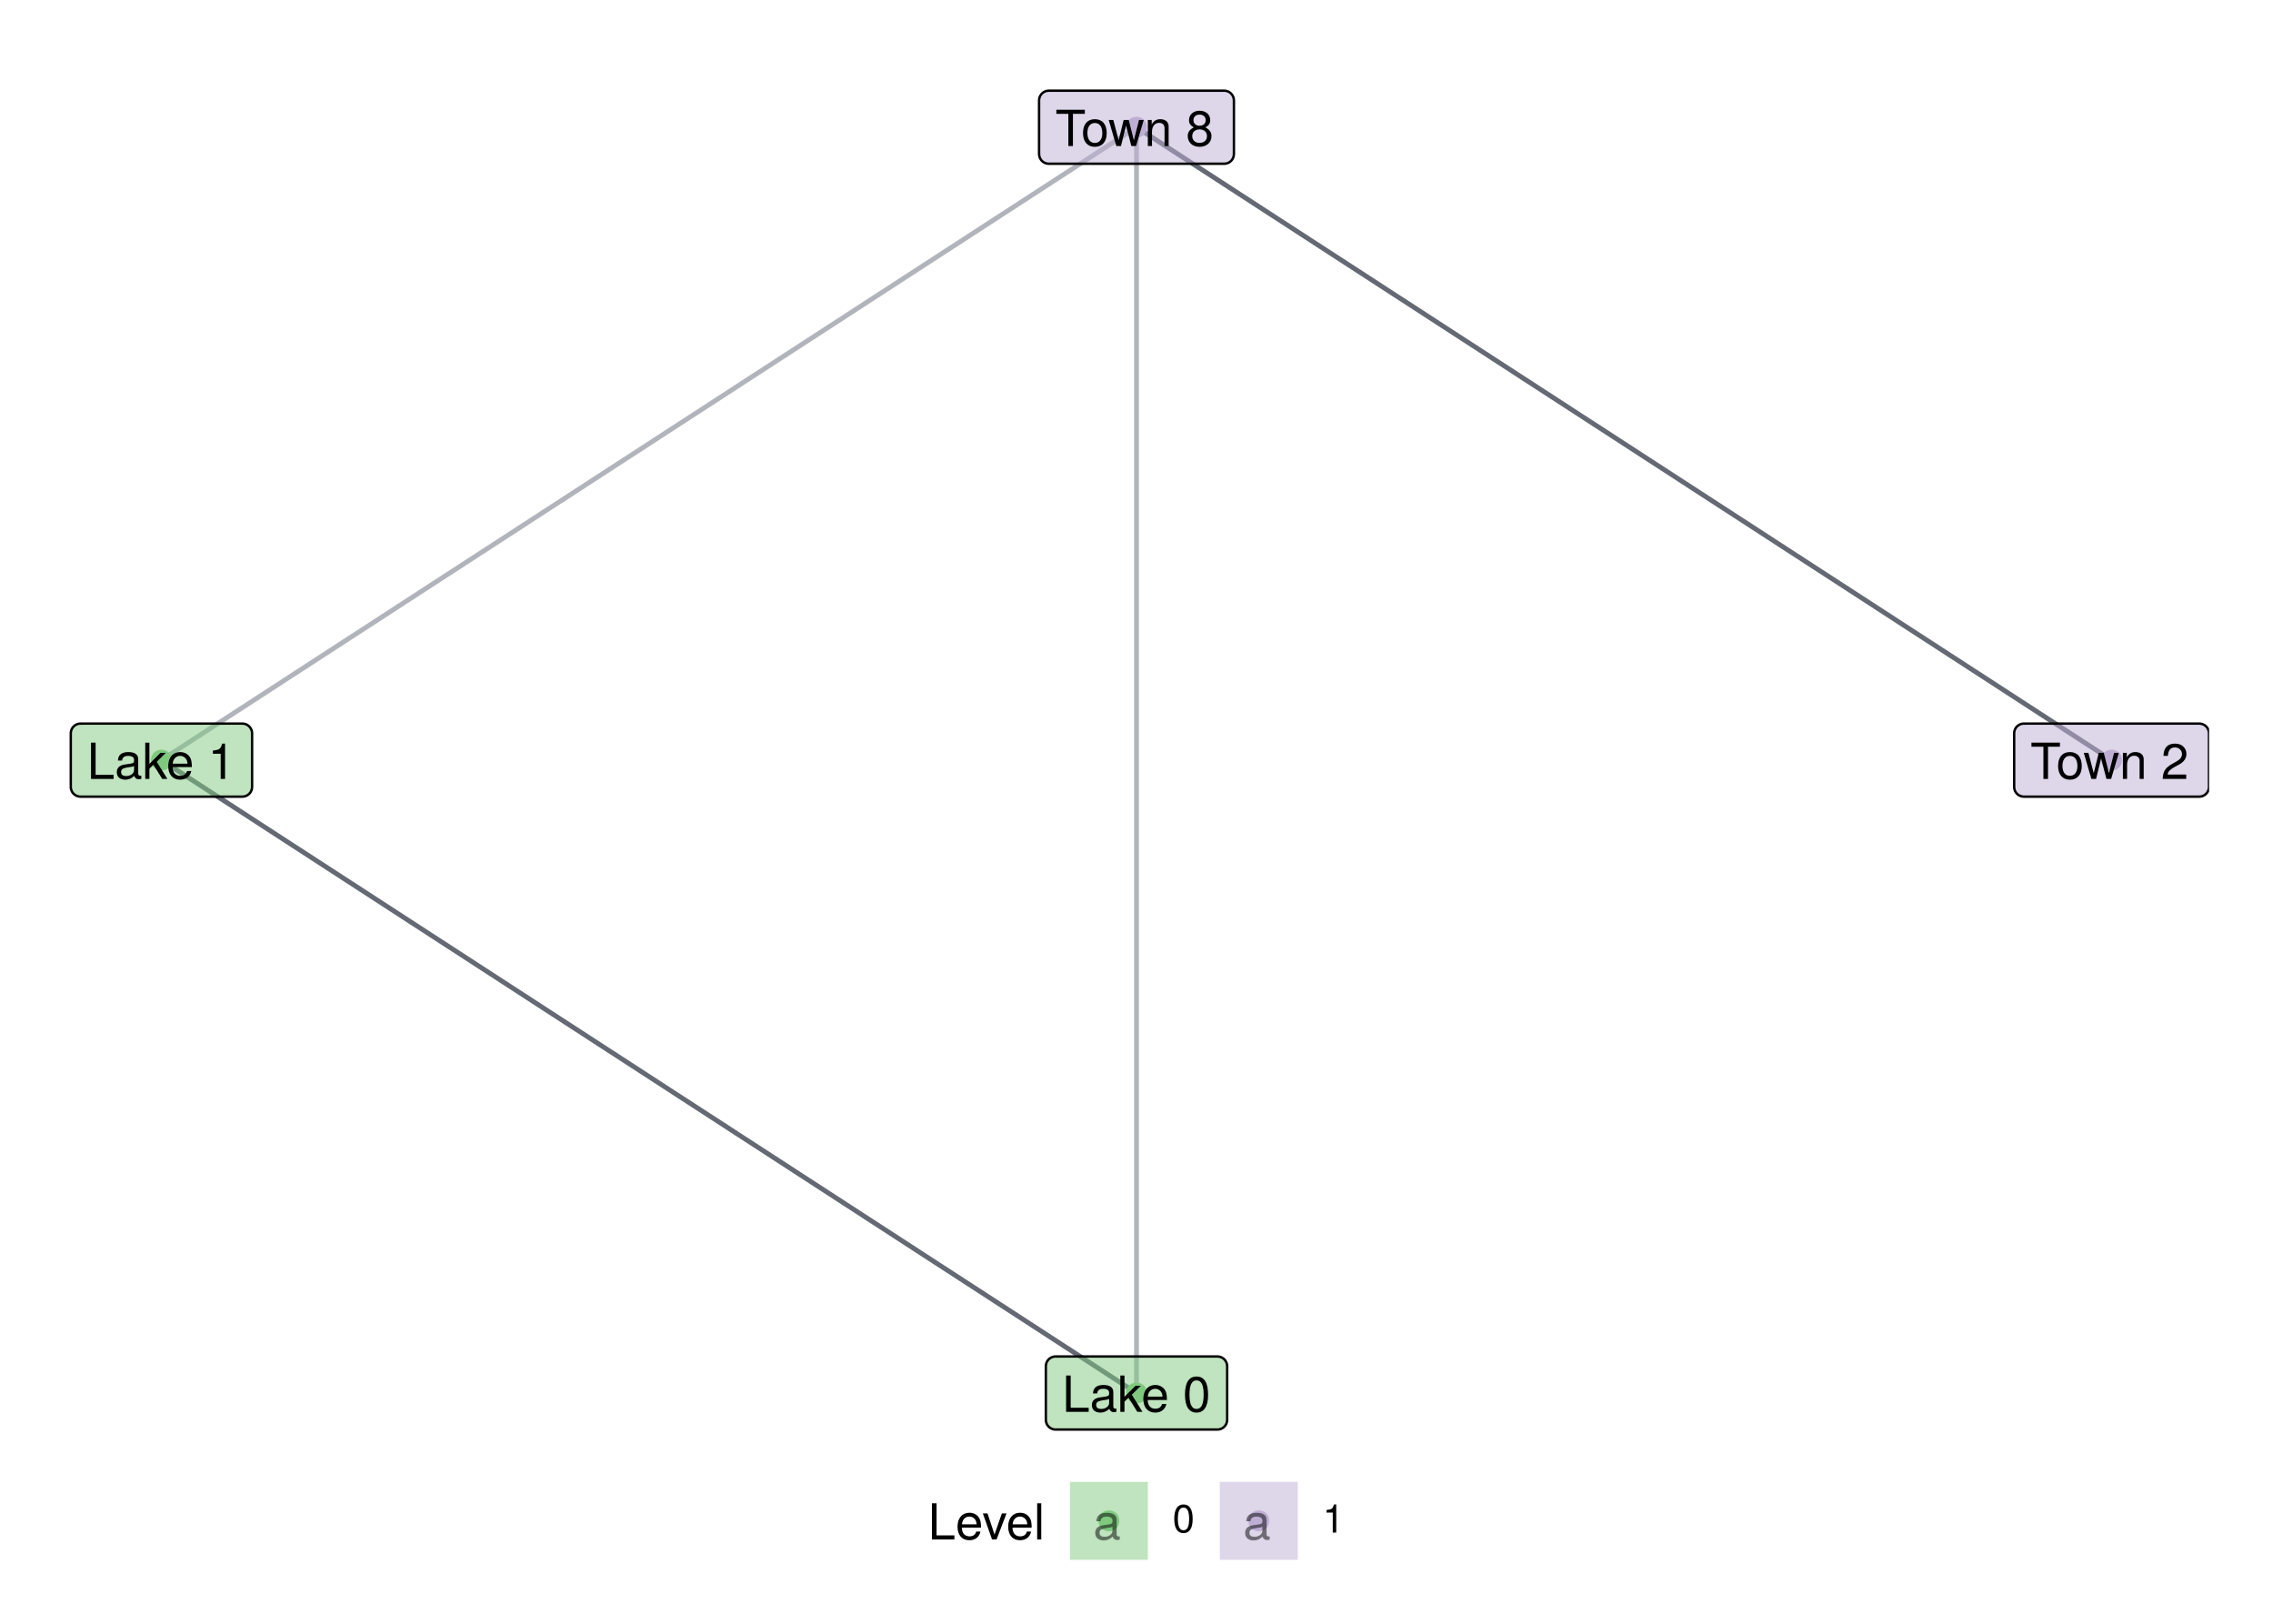 <?xml version="1.0" encoding="UTF-8"?>
<svg xmlns="http://www.w3.org/2000/svg" xmlns:xlink="http://www.w3.org/1999/xlink" width="504pt" height="360pt" viewBox="0 0 504 360" version="1.1">
<defs>
<g>
<symbol overflow="visible" id="glyph0-0">
<path style="stroke:none;" d=""/>
</symbol>
<symbol overflow="visible" id="glyph0-1">
<path style="stroke:none;" d="M 5.891 0 L 5.891 -0.906 L 1.906 -0.906 L 1.906 -8.047 L 0.891 -8.047 L 0.891 0 Z M 5.891 0 "/>
</symbol>
<symbol overflow="visible" id="glyph0-2">
<path style="stroke:none;" d="M 5.906 -0.016 L 5.906 -0.719 C 5.812 -0.703 5.766 -0.703 5.719 -0.703 C 5.391 -0.703 5.219 -0.859 5.219 -1.156 L 5.219 -4.375 C 5.219 -5.406 4.469 -5.953 3.031 -5.953 C 1.641 -5.953 0.766 -5.406 0.719 -4.078 L 1.641 -4.078 C 1.719 -4.781 2.141 -5.109 3 -5.109 C 3.828 -5.109 4.297 -4.797 4.297 -4.234 L 4.297 -4 C 4.297 -3.609 4.062 -3.453 3.344 -3.359 C 2.031 -3.188 1.828 -3.141 1.484 -3 C 0.812 -2.734 0.469 -2.203 0.469 -1.5 C 0.469 -0.453 1.188 0.172 2.359 0.172 C 3.109 0.172 3.828 -0.141 4.328 -0.688 C 4.438 -0.25 4.828 0.078 5.281 0.078 C 5.469 0.078 5.609 0.062 5.906 -0.016 Z M 4.297 -2 C 4.297 -1.172 3.453 -0.641 2.562 -0.641 C 1.844 -0.641 1.422 -0.891 1.422 -1.531 C 1.422 -2.125 1.828 -2.391 2.812 -2.547 C 3.797 -2.672 3.984 -2.719 4.297 -2.859 Z M 4.297 -2 "/>
</symbol>
<symbol overflow="visible" id="glyph0-3">
<path style="stroke:none;" d="M 5.547 0 L 3.188 -3.797 L 5.188 -5.781 L 4.016 -5.781 L 1.562 -3.344 L 1.562 -8.047 L 0.641 -8.047 L 0.641 0 L 1.562 0 L 1.562 -2.25 L 2.453 -3.141 L 4.406 0 Z M 5.547 0 "/>
</symbol>
<symbol overflow="visible" id="glyph0-4">
<path style="stroke:none;" d="M 5.672 -2.625 C 5.672 -3.469 5.594 -4 5.438 -4.438 C 5.062 -5.375 4.172 -5.953 3.094 -5.953 C 1.484 -5.953 0.438 -4.766 0.438 -2.859 C 0.438 -0.969 1.453 0.172 3.078 0.172 C 4.391 0.172 5.312 -0.578 5.547 -1.75 L 4.625 -1.75 C 4.359 -1 3.844 -0.688 3.109 -0.688 C 2.141 -0.688 1.422 -1.297 1.406 -2.625 Z M 4.688 -3.453 C 4.688 -3.453 4.688 -3.406 4.672 -3.375 L 1.422 -3.375 C 1.5 -4.406 2.156 -5.109 3.078 -5.109 C 3.984 -5.109 4.688 -4.359 4.688 -3.453 Z M 4.688 -3.453 "/>
</symbol>
<symbol overflow="visible" id="glyph0-5">
<path style="stroke:none;" d=""/>
</symbol>
<symbol overflow="visible" id="glyph0-6">
<path style="stroke:none;" d="M 5.594 -3.766 C 5.594 -6.484 4.734 -7.828 3.031 -7.828 C 1.344 -7.828 0.469 -6.469 0.469 -3.828 C 0.469 -1.188 1.359 0.172 3.031 0.172 C 4.688 0.172 5.594 -1.188 5.594 -3.766 Z M 4.609 -3.859 C 4.609 -1.641 4.094 -0.641 3.016 -0.641 C 1.984 -0.641 1.469 -1.672 1.469 -3.828 C 1.469 -5.969 1.984 -6.969 3.031 -6.969 C 4.094 -6.969 4.609 -5.953 4.609 -3.859 Z M 4.609 -3.859 "/>
</symbol>
<symbol overflow="visible" id="glyph0-7">
<path style="stroke:none;" d="M 3.828 0 L 3.828 -7.828 L 3.188 -7.828 C 2.844 -6.625 2.625 -6.469 1.125 -6.281 L 1.125 -5.578 L 2.859 -5.578 L 2.859 0 Z M 3.828 0 "/>
</symbol>
<symbol overflow="visible" id="glyph0-8">
<path style="stroke:none;" d="M 6.547 -7.141 L 6.547 -8.047 L 0.234 -8.047 L 0.234 -7.141 L 2.891 -7.141 L 2.891 0 L 3.906 0 L 3.906 -7.141 Z M 6.547 -7.141 "/>
</symbol>
<symbol overflow="visible" id="glyph0-9">
<path style="stroke:none;" d="M 5.641 -2.844 C 5.641 -4.844 4.672 -5.953 3 -5.953 C 1.375 -5.953 0.391 -4.844 0.391 -2.891 C 0.391 -0.953 1.375 0.172 3.016 0.172 C 4.641 0.172 5.641 -0.953 5.641 -2.844 Z M 4.672 -2.859 C 4.672 -1.5 4.031 -0.688 3.016 -0.688 C 1.984 -0.688 1.359 -1.484 1.359 -2.891 C 1.359 -4.281 1.984 -5.109 3.016 -5.109 C 4.047 -5.109 4.672 -4.297 4.672 -2.859 Z M 4.672 -2.859 "/>
</symbol>
<symbol overflow="visible" id="glyph0-10">
<path style="stroke:none;" d="M 7.828 -5.781 L 6.781 -5.781 L 5.641 -1.281 L 4.5 -5.781 L 3.375 -5.781 L 2.266 -1.281 L 1.078 -5.781 L 0.062 -5.781 L 1.75 0 L 2.781 0 L 3.906 -4.547 L 5.078 0 L 6.125 0 Z M 7.828 -5.781 "/>
</symbol>
<symbol overflow="visible" id="glyph0-11">
<path style="stroke:none;" d="M 5.375 0 L 5.375 -4.375 C 5.375 -5.328 4.656 -5.953 3.547 -5.953 C 2.688 -5.953 2.125 -5.625 1.625 -4.812 L 1.625 -5.781 L 0.766 -5.781 L 0.766 0 L 1.688 0 L 1.688 -3.188 C 1.688 -4.375 2.328 -5.141 3.266 -5.141 C 4 -5.141 4.469 -4.703 4.469 -4.016 L 4.469 0 Z M 5.375 0 "/>
</symbol>
<symbol overflow="visible" id="glyph0-12">
<path style="stroke:none;" d="M 5.641 -5.531 C 5.641 -6.859 4.625 -7.828 3.141 -7.828 C 1.531 -7.828 0.609 -7.016 0.547 -5.109 L 1.531 -5.109 C 1.609 -6.422 2.141 -6.984 3.109 -6.984 C 3.984 -6.984 4.656 -6.359 4.656 -5.516 C 4.656 -4.891 4.281 -4.359 3.594 -3.969 L 2.578 -3.391 C 0.938 -2.469 0.469 -1.719 0.375 0 L 5.594 0 L 5.594 -0.969 L 1.469 -0.969 C 1.562 -1.609 1.922 -2.016 2.891 -2.578 L 3.984 -3.172 C 5.078 -3.75 5.641 -4.578 5.641 -5.531 Z M 5.641 -5.531 "/>
</symbol>
<symbol overflow="visible" id="glyph0-13">
<path style="stroke:none;" d="M 5.672 -2.203 C 5.672 -3.078 5.219 -3.688 4.312 -4.125 C 5.125 -4.609 5.391 -5 5.391 -5.75 C 5.391 -6.969 4.438 -7.828 3.031 -7.828 C 1.656 -7.828 0.688 -6.969 0.688 -5.75 C 0.688 -5.016 0.953 -4.625 1.75 -4.125 C 0.844 -3.688 0.406 -3.078 0.406 -2.219 C 0.406 -0.781 1.484 0.172 3.031 0.172 C 4.578 0.172 5.672 -0.781 5.672 -2.203 Z M 4.391 -5.719 C 4.391 -5 3.859 -4.5 3.031 -4.5 C 2.219 -4.5 1.672 -5 1.672 -5.734 C 1.672 -6.484 2.219 -6.969 3.031 -6.969 C 3.859 -6.969 4.391 -6.484 4.391 -5.719 Z M 4.672 -2.203 C 4.672 -1.266 4.016 -0.703 3.016 -0.703 C 2.062 -0.703 1.406 -1.281 1.406 -2.203 C 1.406 -3.109 2.062 -3.688 3.031 -3.688 C 4.016 -3.688 4.672 -3.109 4.672 -2.203 Z M 4.672 -2.203 "/>
</symbol>
<symbol overflow="visible" id="glyph1-0">
<path style="stroke:none;" d=""/>
</symbol>
<symbol overflow="visible" id="glyph1-1">
<path style="stroke:none;" d="M 5.859 0 L 5.859 -0.906 L 1.906 -0.906 L 1.906 -8.016 L 0.875 -8.016 L 0.875 0 Z M 5.859 0 "/>
</symbol>
<symbol overflow="visible" id="glyph1-2">
<path style="stroke:none;" d="M 5.641 -2.625 C 5.641 -3.453 5.578 -3.984 5.406 -4.406 C 5.031 -5.359 4.156 -5.922 3.078 -5.922 C 1.469 -5.922 0.438 -4.734 0.438 -2.844 C 0.438 -0.953 1.438 0.172 3.062 0.172 C 4.375 0.172 5.297 -0.578 5.516 -1.75 L 4.594 -1.75 C 4.344 -0.984 3.828 -0.688 3.094 -0.688 C 2.141 -0.688 1.422 -1.297 1.391 -2.625 Z M 4.656 -3.438 C 4.656 -3.438 4.656 -3.391 4.656 -3.359 L 1.422 -3.359 C 1.5 -4.391 2.141 -5.078 3.062 -5.078 C 3.969 -5.078 4.656 -4.328 4.656 -3.438 Z M 4.656 -3.438 "/>
</symbol>
<symbol overflow="visible" id="glyph1-3">
<path style="stroke:none;" d="M 5.344 -5.766 L 4.312 -5.766 L 2.688 -1.094 L 1.141 -5.766 L 0.109 -5.766 L 2.141 0 L 3.141 0 Z M 5.344 -5.766 "/>
</symbol>
<symbol overflow="visible" id="glyph1-4">
<path style="stroke:none;" d="M 1.656 0 L 1.656 -8.016 L 0.75 -8.016 L 0.75 0 Z M 1.656 0 "/>
</symbol>
<symbol overflow="visible" id="glyph2-0">
<path style="stroke:none;" d=""/>
</symbol>
<symbol overflow="visible" id="glyph2-1">
<path style="stroke:none;" d="M 4.453 -3 C 4.453 -5.156 3.781 -6.234 2.422 -6.234 C 1.078 -6.234 0.375 -5.141 0.375 -3.047 C 0.375 -0.953 1.078 0.125 2.422 0.125 C 3.734 0.125 4.453 -0.953 4.453 -3 Z M 3.672 -3.062 C 3.672 -1.297 3.266 -0.516 2.406 -0.516 C 1.578 -0.516 1.172 -1.344 1.172 -3.047 C 1.172 -4.75 1.578 -5.547 2.422 -5.547 C 3.25 -5.547 3.672 -4.734 3.672 -3.062 Z M 3.672 -3.062 "/>
</symbol>
<symbol overflow="visible" id="glyph2-2">
<path style="stroke:none;" d="M 3.047 0 L 3.047 -6.234 L 2.547 -6.234 C 2.266 -5.281 2.094 -5.141 0.891 -5 L 0.891 -4.438 L 2.281 -4.438 L 2.281 0 Z M 3.047 0 "/>
</symbol>
</g>
<clipPath id="clip1">
  <path d="M 446 160 L 489.824 160 L 489.824 177 L 446 177 Z M 446 160 "/>
</clipPath>
</defs>
<g id="surface51">
<rect x="0" y="0" width="504" height="360" style="fill:rgb(100%,100%,100%);fill-opacity:1;stroke:none;"/>
<path style="fill:none;stroke-width:1.067;stroke-linecap:butt;stroke-linejoin:round;stroke:rgb(39.216%,41.176%,45.098%);stroke-opacity:1;stroke-miterlimit:1;" d="M 252 308.844 L 249.816 307.43 L 238.898 300.34 L 236.711 298.926 L 223.609 290.418 L 221.426 289.004 L 210.508 281.914 L 208.32 280.496 L 206.137 279.082 L 195.219 271.992 L 193.035 270.578 L 184.301 264.906 L 182.113 263.488 L 179.93 262.07 L 177.746 260.656 L 166.828 253.566 L 164.645 252.152 L 155.91 246.48 L 153.723 245.062 L 151.539 243.645 L 149.355 242.23 L 136.254 233.723 L 134.07 232.309 L 127.52 228.055 L 125.332 226.637 L 123.148 225.219 L 120.965 223.805 L 107.863 215.297 L 105.68 213.883 L 99.129 209.629 L 96.941 208.211 L 94.758 206.793 L 92.574 205.379 L 79.473 196.871 L 77.289 195.457 L 72.922 192.621 L 70.734 191.203 L 66.367 188.367 L 64.184 186.953 L 51.082 178.445 L 48.898 177.031 L 44.531 174.195 L 42.344 172.777 L 35.793 168.523 "/>
<path style="fill:none;stroke-width:1.067;stroke-linecap:butt;stroke-linejoin:round;stroke:rgb(69.412%,70.588%,72.941%);stroke-opacity:1;stroke-miterlimit:1;" d="M 252 308.844 L 252 28.207 "/>
<path style="fill:none;stroke-width:1.067;stroke-linecap:butt;stroke-linejoin:round;stroke:rgb(69.412%,70.588%,72.941%);stroke-opacity:1;stroke-miterlimit:1;" d="M 35.793 168.523 L 37.977 167.109 L 42.344 164.273 L 44.531 162.855 L 48.898 160.02 L 51.082 158.605 L 64.184 150.098 L 66.367 148.684 L 70.734 145.848 L 72.922 144.43 L 77.289 141.594 L 79.473 140.18 L 92.574 131.672 L 94.758 130.258 L 96.941 128.84 L 99.129 127.422 L 105.68 123.168 L 107.863 121.754 L 120.965 113.246 L 123.148 111.832 L 125.332 110.414 L 127.52 108.996 L 136.254 103.324 L 138.438 101.91 L 149.355 94.82 L 151.539 93.406 L 153.723 91.988 L 155.91 90.57 L 164.645 84.898 L 166.828 83.484 L 177.746 76.395 L 179.93 74.98 L 182.113 73.562 L 184.301 72.145 L 193.035 66.473 L 195.219 65.059 L 206.137 57.969 L 208.32 56.555 L 210.508 55.137 L 221.426 48.047 L 223.609 46.633 L 236.711 38.125 L 238.898 36.711 L 249.816 29.621 L 252 28.207 "/>
<path style="fill:none;stroke-width:1.067;stroke-linecap:butt;stroke-linejoin:round;stroke:rgb(39.216%,41.176%,45.098%);stroke-opacity:1;stroke-miterlimit:1;" d="M 468.207 168.523 L 466.023 167.109 L 461.656 164.273 L 459.469 162.855 L 455.102 160.02 L 452.918 158.605 L 439.816 150.098 L 437.633 148.684 L 433.266 145.848 L 431.078 144.43 L 426.711 141.594 L 424.527 140.18 L 411.426 131.672 L 409.242 130.258 L 407.059 128.84 L 404.871 127.422 L 398.32 123.168 L 396.137 121.754 L 383.035 113.246 L 380.852 111.832 L 378.668 110.414 L 376.48 108.996 L 367.746 103.324 L 365.562 101.91 L 354.645 94.82 L 352.461 93.406 L 350.277 91.988 L 348.09 90.57 L 339.355 84.898 L 337.172 83.484 L 326.254 76.395 L 324.07 74.98 L 321.887 73.562 L 319.699 72.145 L 310.965 66.473 L 308.781 65.059 L 297.863 57.969 L 295.68 56.555 L 293.492 55.137 L 282.574 48.047 L 280.391 46.633 L 267.289 38.125 L 265.102 36.711 L 254.184 29.621 L 252 28.207 "/>
<path style="fill-rule:nonzero;fill:rgb(49.804%,78.824%,49.804%);fill-opacity:1;stroke-width:0.709;stroke-linecap:round;stroke-linejoin:round;stroke:rgb(49.804%,78.824%,49.804%);stroke-opacity:1;stroke-miterlimit:10;" d="M 253.953 308.844 C 253.953 311.453 250.047 311.453 250.047 308.844 C 250.047 306.238 253.953 306.238 253.953 308.844 "/>
<path style="fill-rule:nonzero;fill:rgb(49.804%,78.824%,49.804%);fill-opacity:1;stroke-width:0.709;stroke-linecap:round;stroke-linejoin:round;stroke:rgb(49.804%,78.824%,49.804%);stroke-opacity:1;stroke-miterlimit:10;" d="M 37.75 168.523 C 37.75 171.133 33.84 171.133 33.84 168.523 C 33.84 165.918 37.75 165.918 37.75 168.523 "/>
<path style="fill-rule:nonzero;fill:rgb(74.51%,68.235%,83.137%);fill-opacity:1;stroke-width:0.709;stroke-linecap:round;stroke-linejoin:round;stroke:rgb(74.51%,68.235%,83.137%);stroke-opacity:1;stroke-miterlimit:10;" d="M 470.16 168.523 C 470.16 171.133 466.25 171.133 466.25 168.523 C 466.25 165.918 470.16 165.918 470.16 168.523 "/>
<path style="fill-rule:nonzero;fill:rgb(74.51%,68.235%,83.137%);fill-opacity:1;stroke-width:0.709;stroke-linecap:round;stroke-linejoin:round;stroke:rgb(74.51%,68.235%,83.137%);stroke-opacity:1;stroke-miterlimit:10;" d="M 253.953 28.207 C 253.953 30.812 250.047 30.812 250.047 28.207 C 250.047 25.598 253.953 25.598 253.953 28.207 "/>
<path style="fill-rule:nonzero;fill:rgb(49.804%,78.824%,49.804%);fill-opacity:0.502;stroke-width:0.533;stroke-linecap:round;stroke-linejoin:round;stroke:rgb(0%,0%,0%);stroke-opacity:1;stroke-miterlimit:10;" d="M 234.059 316.945 L 269.941 316.945 L 269.852 316.945 L 270.199 316.93 L 270.539 316.859 L 270.867 316.738 L 271.168 316.562 L 271.438 316.344 L 271.668 316.082 L 271.852 315.789 L 271.988 315.469 L 272.07 315.133 L 272.102 314.785 L 272.102 302.906 L 272.07 302.559 L 271.988 302.223 L 271.852 301.902 L 271.668 301.609 L 271.438 301.348 L 271.168 301.129 L 270.867 300.953 L 270.539 300.832 L 270.199 300.762 L 269.941 300.746 L 234.059 300.746 L 234.32 300.762 L 233.973 300.746 L 233.629 300.789 L 233.293 300.887 L 232.98 301.035 L 232.695 301.23 L 232.441 301.473 L 232.234 301.75 L 232.074 302.059 L 231.961 302.387 L 231.906 302.73 L 231.898 302.906 L 231.898 314.785 L 231.906 314.613 L 231.906 314.961 L 231.961 315.301 L 232.074 315.633 L 232.234 315.941 L 232.441 316.219 L 232.695 316.457 L 232.98 316.656 L 233.293 316.805 L 233.629 316.902 L 233.973 316.945 Z M 234.059 316.945 "/>
<g style="fill:rgb(0%,0%,0%);fill-opacity:1;">
  <use xlink:href="#glyph0-1" x="235.5" y="313.017"/>
  <use xlink:href="#glyph0-2" x="241.638" y="313.017"/>
  <use xlink:href="#glyph0-3" x="247.775" y="313.017"/>
  <use xlink:href="#glyph0-4" x="253.074" y="313.017"/>
  <use xlink:href="#glyph0-5" x="259.212" y="313.017"/>
  <use xlink:href="#glyph0-6" x="262.281" y="313.017"/>
</g>
<path style="fill-rule:nonzero;fill:rgb(49.804%,78.824%,49.804%);fill-opacity:0.502;stroke-width:0.533;stroke-linecap:round;stroke-linejoin:round;stroke:rgb(0%,0%,0%);stroke-opacity:1;stroke-miterlimit:10;" d="M 17.855 176.625 L 53.734 176.625 L 53.648 176.625 L 53.996 176.609 L 54.336 176.539 L 54.66 176.418 L 54.961 176.242 L 55.23 176.023 L 55.461 175.762 L 55.645 175.469 L 55.781 175.148 L 55.867 174.812 L 55.895 174.465 L 55.895 162.586 L 55.867 162.238 L 55.781 161.902 L 55.645 161.582 L 55.461 161.289 L 55.23 161.027 L 54.961 160.809 L 54.66 160.633 L 54.336 160.512 L 53.996 160.441 L 53.734 160.426 L 17.855 160.426 L 18.113 160.441 L 17.766 160.426 L 17.422 160.469 L 17.09 160.566 L 16.773 160.715 L 16.488 160.914 L 16.238 161.152 L 16.027 161.43 L 15.867 161.738 L 15.758 162.07 L 15.699 162.41 L 15.695 162.586 L 15.695 174.465 L 15.699 174.293 L 15.699 174.641 L 15.758 174.98 L 15.867 175.312 L 16.027 175.621 L 16.238 175.898 L 16.488 176.137 L 16.773 176.336 L 17.09 176.484 L 17.422 176.582 L 17.766 176.625 Z M 17.855 176.625 "/>
<g style="fill:rgb(0%,0%,0%);fill-opacity:1;">
  <use xlink:href="#glyph0-1" x="19.293" y="172.696"/>
  <use xlink:href="#glyph0-2" x="25.431" y="172.696"/>
  <use xlink:href="#glyph0-3" x="31.568" y="172.696"/>
  <use xlink:href="#glyph0-4" x="36.867" y="172.696"/>
  <use xlink:href="#glyph0-5" x="43.005" y="172.696"/>
  <use xlink:href="#glyph0-7" x="46.074" y="172.696"/>
</g>
<g clip-path="url(#clip1)" clip-rule="nonzero">
<path style="fill-rule:nonzero;fill:rgb(74.51%,68.235%,83.137%);fill-opacity:0.502;stroke-width:0.533;stroke-linecap:round;stroke-linejoin:round;stroke:rgb(0%,0%,0%);stroke-opacity:1;stroke-miterlimit:10;" d="M 448.766 176.625 L 487.645 176.625 L 487.559 176.625 L 487.906 176.609 L 488.246 176.539 L 488.57 176.418 L 488.875 176.242 L 489.141 176.023 L 489.371 175.762 L 489.559 175.469 L 489.695 175.148 L 489.777 174.812 L 489.805 174.465 L 489.805 162.586 L 489.777 162.238 L 489.695 161.902 L 489.559 161.582 L 489.371 161.289 L 489.141 161.027 L 488.875 160.809 L 488.57 160.633 L 488.246 160.512 L 487.906 160.441 L 487.645 160.426 L 448.766 160.426 L 449.027 160.441 L 448.68 160.426 L 448.336 160.469 L 448 160.566 L 447.688 160.715 L 447.398 160.914 L 447.148 161.152 L 446.941 161.43 L 446.777 161.738 L 446.668 162.07 L 446.613 162.41 L 446.605 162.586 L 446.605 174.465 L 446.613 174.293 L 446.613 174.641 L 446.668 174.98 L 446.777 175.312 L 446.941 175.621 L 447.148 175.898 L 447.398 176.137 L 447.688 176.336 L 448 176.484 L 448.336 176.582 L 448.68 176.625 Z M 448.766 176.625 "/>
</g>
<g style="fill:rgb(0%,0%,0%);fill-opacity:1;">
  <use xlink:href="#glyph0-8" x="450.207" y="172.696"/>
  <use xlink:href="#glyph0-9" x="455.958" y="172.696"/>
  <use xlink:href="#glyph0-10" x="461.985" y="172.696"/>
  <use xlink:href="#glyph0-11" x="469.955" y="172.696"/>
  <use xlink:href="#glyph0-5" x="476.093" y="172.696"/>
  <use xlink:href="#glyph0-12" x="479.162" y="172.696"/>
</g>
<path style="fill-rule:nonzero;fill:rgb(74.51%,68.235%,83.137%);fill-opacity:0.502;stroke-width:0.533;stroke-linecap:round;stroke-linejoin:round;stroke:rgb(0%,0%,0%);stroke-opacity:1;stroke-miterlimit:10;" d="M 232.559 36.305 L 271.441 36.305 L 271.352 36.305 L 271.699 36.289 L 272.039 36.219 L 272.367 36.098 L 272.668 35.922 L 272.938 35.703 L 273.168 35.441 L 273.352 35.148 L 273.488 34.828 L 273.57 34.492 L 273.602 34.145 L 273.602 22.266 L 273.57 21.918 L 273.488 21.582 L 273.352 21.262 L 273.168 20.969 L 272.938 20.707 L 272.668 20.488 L 272.367 20.312 L 272.039 20.191 L 271.699 20.121 L 271.441 20.105 L 232.559 20.105 L 232.82 20.121 L 232.473 20.105 L 232.129 20.148 L 231.793 20.246 L 231.48 20.395 L 231.195 20.594 L 230.941 20.832 L 230.734 21.109 L 230.574 21.418 L 230.461 21.75 L 230.406 22.09 L 230.398 22.266 L 230.398 34.145 L 230.406 33.973 L 230.406 34.32 L 230.461 34.664 L 230.574 34.992 L 230.734 35.301 L 230.941 35.578 L 231.195 35.82 L 231.48 36.016 L 231.793 36.164 L 232.129 36.262 L 232.473 36.305 Z M 232.559 36.305 "/>
<g style="fill:rgb(0%,0%,0%);fill-opacity:1;">
  <use xlink:href="#glyph0-8" x="234" y="32.38"/>
  <use xlink:href="#glyph0-9" x="239.751" y="32.38"/>
  <use xlink:href="#glyph0-10" x="245.778" y="32.38"/>
  <use xlink:href="#glyph0-11" x="253.748" y="32.38"/>
  <use xlink:href="#glyph0-5" x="259.886" y="32.38"/>
  <use xlink:href="#glyph0-13" x="262.955" y="32.38"/>
</g>
<g style="fill:rgb(0%,0%,0%);fill-opacity:1;">
  <use xlink:href="#glyph1-1" x="205.762" y="341.315"/>
  <use xlink:href="#glyph1-2" x="211.878" y="341.315"/>
  <use xlink:href="#glyph1-3" x="217.829" y="341.315"/>
  <use xlink:href="#glyph1-2" x="223.109" y="341.315"/>
  <use xlink:href="#glyph1-4" x="229.226" y="341.315"/>
</g>
<path style="fill-rule:nonzero;fill:rgb(49.804%,78.824%,49.804%);fill-opacity:1;stroke-width:0.709;stroke-linecap:round;stroke-linejoin:round;stroke:rgb(49.804%,78.824%,49.804%);stroke-opacity:1;stroke-miterlimit:10;" d="M 247.836 337.188 C 247.836 339.793 243.926 339.793 243.926 337.188 C 243.926 334.582 247.836 334.582 247.836 337.188 "/>
<path style=" stroke:none;fill-rule:nonzero;fill:rgb(49.804%,78.824%,49.804%);fill-opacity:0.502;" d="M 237.242 345.828 L 254.523 345.828 L 254.523 328.547 L 237.242 328.547 Z M 237.242 345.828 "/>
<g style="fill:rgb(0%,0%,0%);fill-opacity:0.502;">
  <use xlink:href="#glyph0-2" x="242.379" y="341.36"/>
</g>
<path style="fill-rule:nonzero;fill:rgb(74.51%,68.235%,83.137%);fill-opacity:1;stroke-width:0.709;stroke-linecap:round;stroke-linejoin:round;stroke:rgb(74.51%,68.235%,83.137%);stroke-opacity:1;stroke-miterlimit:10;" d="M 281.074 337.188 C 281.074 339.793 277.164 339.793 277.164 337.188 C 277.164 334.582 281.074 334.582 281.074 337.188 "/>
<path style=" stroke:none;fill-rule:nonzero;fill:rgb(74.51%,68.235%,83.137%);fill-opacity:0.502;" d="M 270.48 345.828 L 287.762 345.828 L 287.762 328.547 L 270.48 328.547 Z M 270.48 345.828 "/>
<g style="fill:rgb(0%,0%,0%);fill-opacity:0.502;">
  <use xlink:href="#glyph0-2" x="275.621" y="341.36"/>
</g>
<g style="fill:rgb(0%,0%,0%);fill-opacity:1;">
  <use xlink:href="#glyph2-1" x="260" y="339.79"/>
</g>
<g style="fill:rgb(0%,0%,0%);fill-opacity:1;">
  <use xlink:href="#glyph2-2" x="293.238" y="339.79"/>
</g>
</g>
</svg>
